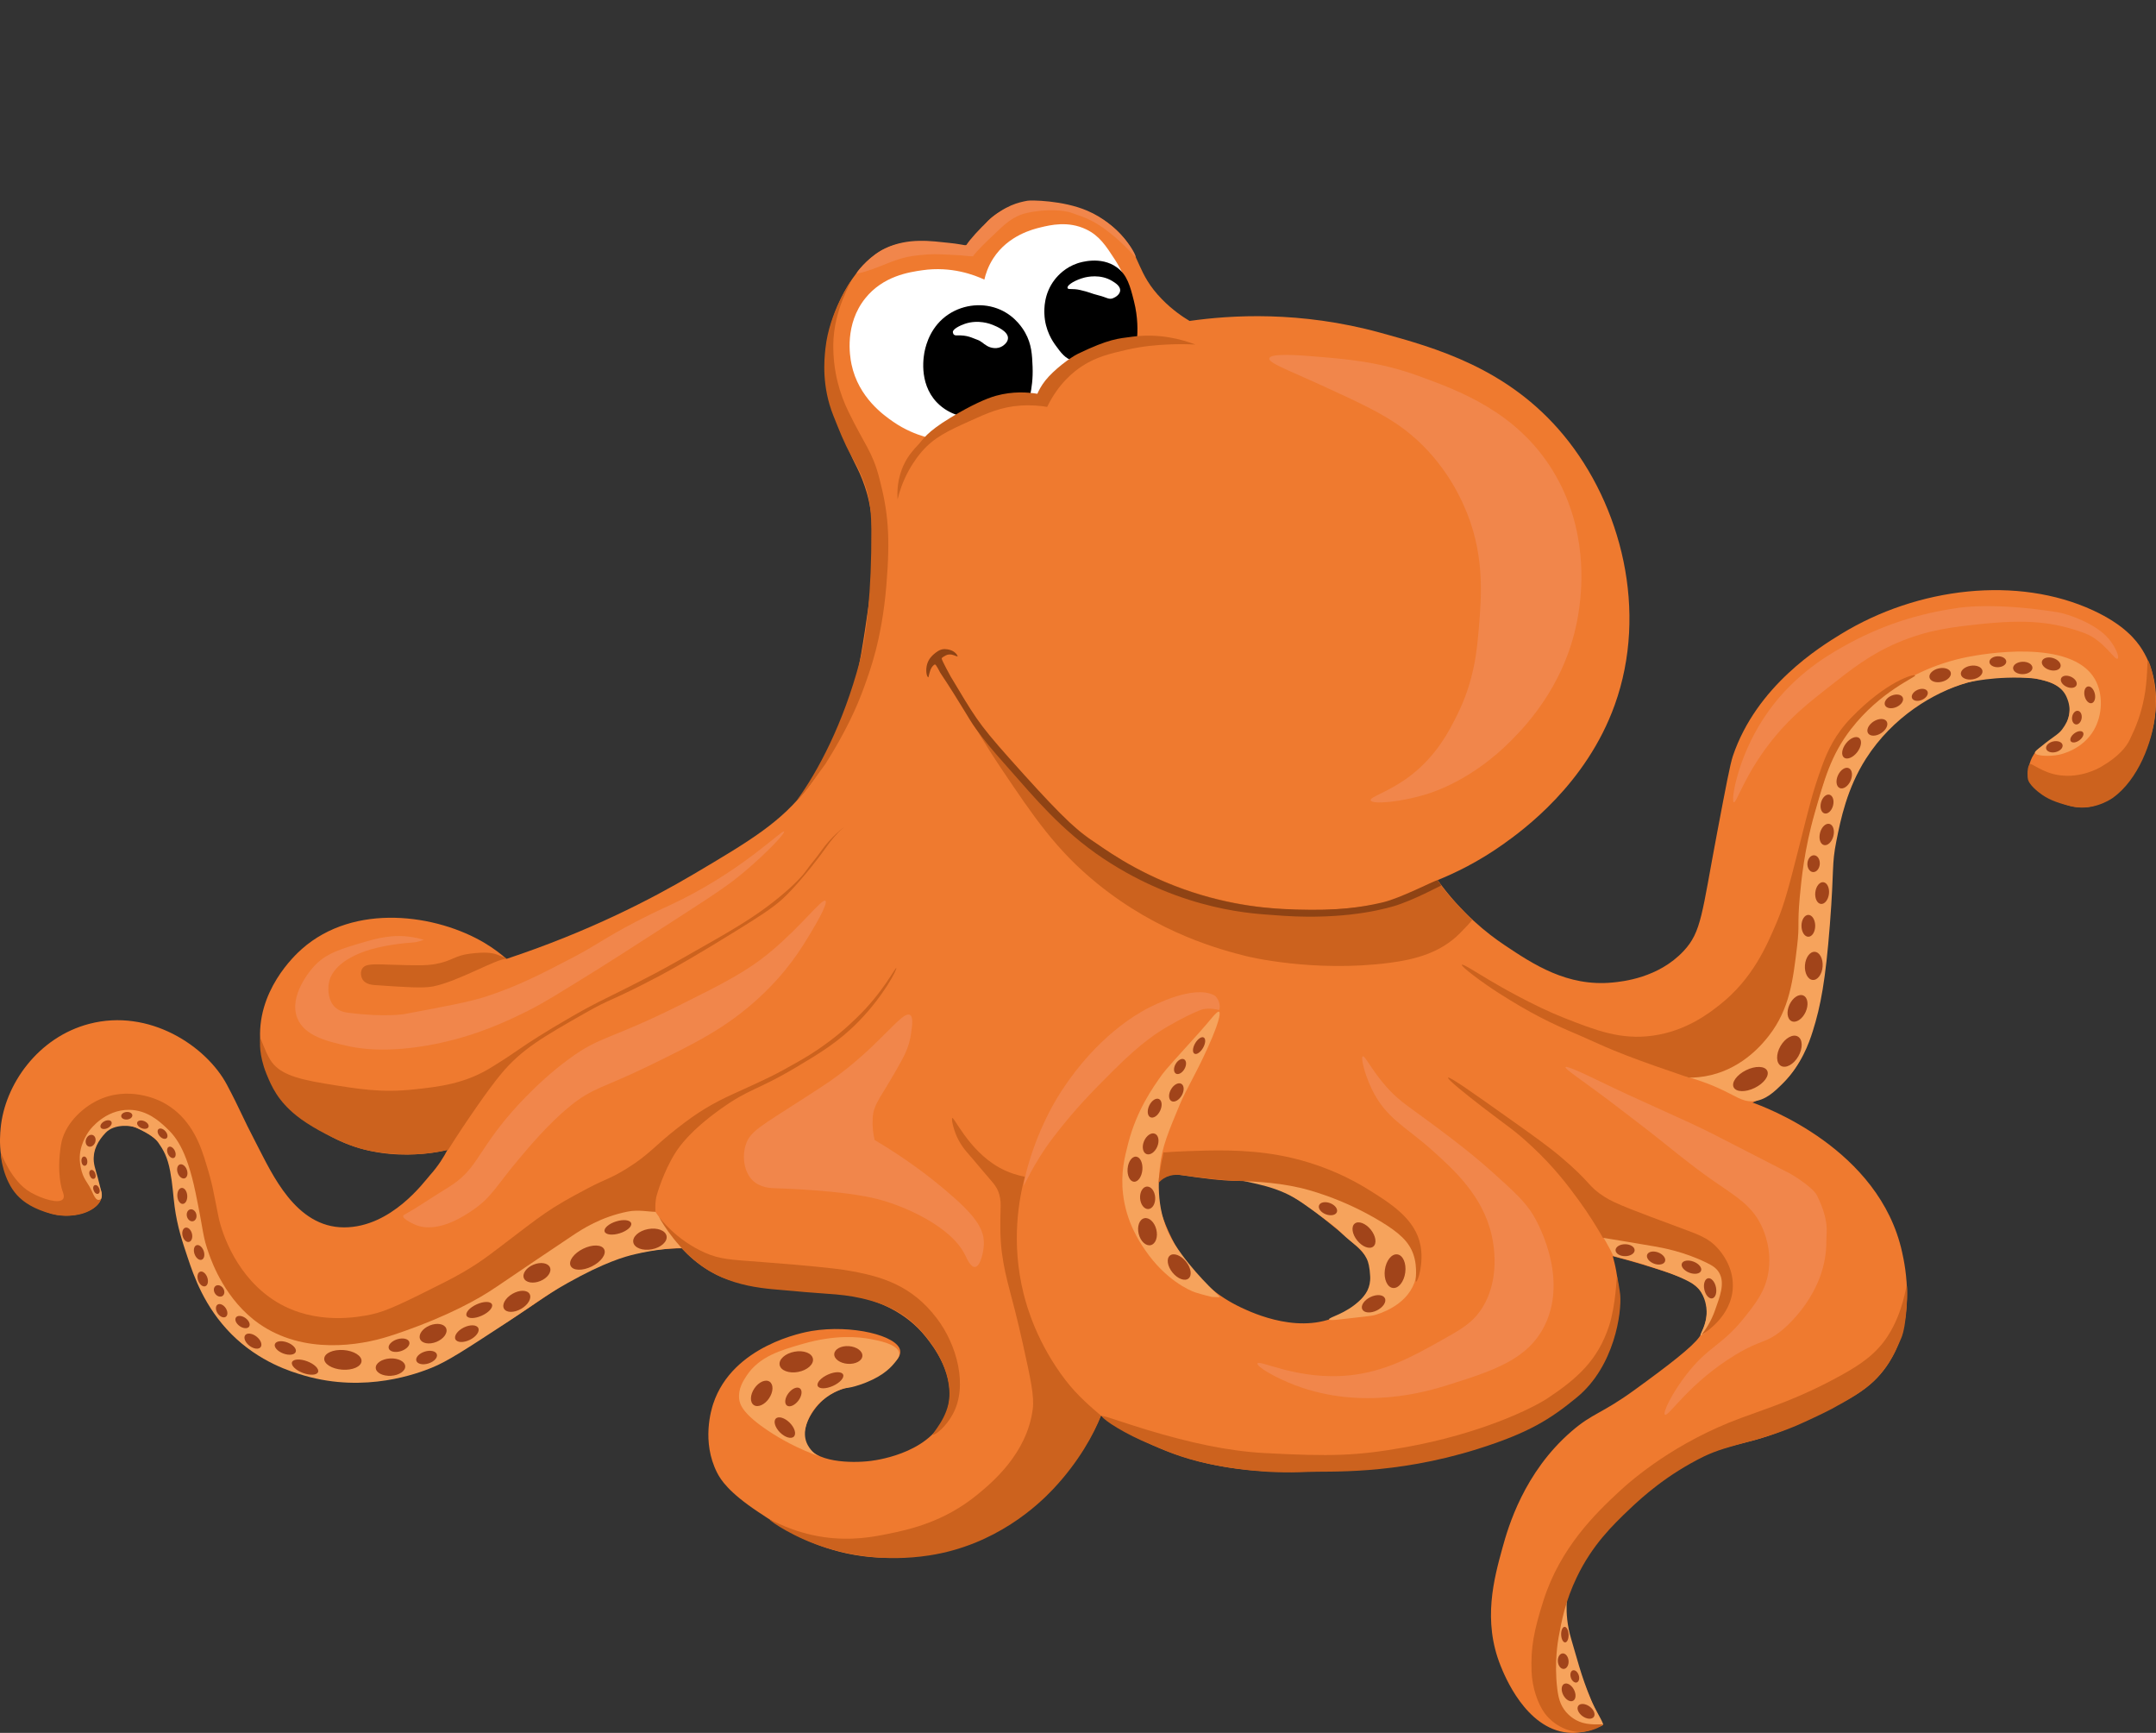 <?xml version="1.0" encoding="UTF-8"?><svg id="selber_nachgezeichnet" xmlns="http://www.w3.org/2000/svg" viewBox="0 0 413.627 332.373"><rect x="0" y="0" width="413.627" height="332.373" fill="#333333" stroke="none"/><defs><style>.cls-1{fill:#fff;}.cls-2{fill:#ef7a2f;}.cls-3{fill:#cc621e;}.cls-4{fill:#f6a35c;}.cls-5{fill:#a1441a;}.cls-6{fill:#f1864b;}.cls-7{fill:#8f4314;}</style></defs><path id="Hauptform" class="cls-2" d="M410.995,124.621c-1.123-1.808-3.461-4.788-9.441-7.552-14.426-6.669-33.611-4.481-48.338,4.531-4.029,2.466-16.212,9.922-20.77,23.414-.525,1.554-1.357,5.946-3.022,14.728-2.944,15.54-2.972,18.967-6.419,22.658-4.83,5.172-11.697,5.854-13.595,6.043-8.741,.867-15.332-3.539-20.77-7.175-3.296-2.204-8.239-6.088-12.84-12.462,3.222-1.303,7.679-3.414,12.462-6.797,3.937-2.785,16.062-11.593,21.526-26.813,6.441-17.939,1.302-38.304-9.819-51.736-10.692-12.916-24.724-16.777-35.12-19.637-15.454-4.252-28.756-3.382-36.631-2.265-1.302-.777-3.283-2.103-5.287-4.154-4.891-5.004-4.058-8.314-7.93-12.462-4.932-5.284-11.904-5.936-13.595-6.043-2.038-.128-7.054-.443-10.952,2.643-2.53,2.004-1.999,3.389-4.154,4.91-4.223,2.979-8.476-.781-13.972,.378-7.328,1.546-11.854,10.777-13.217,16.616-1.683,7.208,.452,13.528,2.643,20.015,1.758,5.203,2.777,5.761,4.154,9.819,.873,2.574,2.708,8.966,.755,22.658-1.877,13.16-3.491,24.48-11.707,35.12-5.117,6.628-10.782,10.048-21.903,16.616-8.105,4.787-20.112,11.017-35.876,16.238-.955-.834-2.345-1.939-4.154-3.021-9.248-5.531-25.026-7.805-35.121,1.133-1.314,1.163-8.877,8.135-7.93,18.126,.875,9.236,8.393,14.461,10.951,16.239,10.528,7.317,22.523,4.725,24.924,4.154-.68,1.31-1.754,3.087-3.398,4.91-1.033,1.145-7.351,9.954-16.434,9.958-9.314,.003-13.812-10.268-16.795-15.981-2.939-5.631-3.035-6.378-5.668-11.348-3.949-7.452-14.913-14.726-26.435-11.706C7.251,198.958,.897,208.065,.125,216.387c-.172,1.851-.736,7.931,3.399,12.462,2.546,2.79,6.812,4.923,10.951,4.154,.661-.123,4.121-.765,4.91-3.021,.656-1.876-1.206-2.953-1.51-6.043-.247-2.507,.551-6.142,3.021-7.552,2.773-1.584,6.799,.126,9.063,2.265,3.45,3.261,3.021,7.722,3.776,13.217,0,.001,1.434,10.436,7.552,20.015,8.657,13.552,27.865,14.575,39.652,10.951,3.587-1.103,7.93-3.882,16.616-9.441,9.564-6.121,13.906-10.157,22.281-12.462,4.468-1.23,8.343-1.489,10.951-1.51,1.17,1.274,3.029,3.036,5.664,4.532,3.129,1.776,6.154,2.497,14.728,3.398,11.136,1.171,11.01,.479,14.35,1.51,2.876,.889,8.137,2.59,12.085,7.553,1.383,1.739,6.042,7.596,4.154,13.973-2.382,8.043-13.018,9.604-14.728,9.818-3.654,.458-10.989,.339-12.462-3.399-1.07-2.715,1.233-6.63,3.776-8.685,3.404-2.751,6.396-1.488,10.951-4.91,1.707-1.282,3.614-2.714,3.399-4.154-.432-2.895-9.327-5.05-16.994-3.776-1.431,.237-15.167,2.736-18.882,13.973-.345,1.043-2.288,7.255,.755,13.217,.663,1.298,2.132,3.701,7.93,7.552,4.325,2.872,9.551,6.343,16.994,7.93,16.564,3.533,30.151-5.24,32.477-6.797,9.823-6.576,14.397-15.407,16.238-19.637,1.87,1.323,4.684,3.152,8.308,4.91,16.289,7.901,31.966,6.125,47.582,4.154,11.347-1.432,19.665-2.576,28.701-8.308,4.235-2.687,9.84-6.352,12.84-13.595,3.187-7.697,1.561-14.917,.755-17.749,4.224,1.099,7.685,2.183,10.196,3.022,4.383,1.463,4.841,1.94,6.043,3.021,3.18,2.863,1.424,7.945,.378,9.441-1.322,1.888-5.715,5.306-12.462,10.196-6.429,4.659-7.948,4.354-12.084,7.93-9.108,7.875-12.133,18.342-13.217,22.281-1.636,5.94-3.855,13.996-.378,22.658,.77,1.918,4.83,12.03,12.84,12.839,2.854,.289,5.282-.698,6.797-1.51-2.236-4.212-3.644-7.899-4.532-10.574-2.018-6.082-3.491-10.727-1.888-15.861,.561-1.796,1.338-3.139,2.266-4.531,8.449-12.691,20.769-19.259,20.77-19.26,9.224-4.918,10.05-2.306,22.659-8.308,7.996-3.806,12.056-5.799,15.105-10.196,5.946-8.576,3.588-19.32,3.021-21.903-4.359-19.862-26.54-27.949-28.7-28.701,1.12-.465,2.79-1.274,4.531-2.643,5.004-3.938,7.528-10.102,9.441-24.924,2.176-16.858,.15-18.47,3.021-27.568,1.544-4.891,3.456-10.722,8.686-16.238,.977-1.03,9.348-9.602,21.903-10.196,2.466-.117,10.859-.514,12.839,3.776,1.193,2.583-.429,5.806-.755,6.42-1.335,2.511-4.017,2.05-5.665,4.531-1.051,1.583-1.175,3.347-1.132,4.532,.799,1.063,2.364,2.849,4.909,4.154,1.003,.515,3.324,1.704,6.043,1.51,3.955-.282,6.579-3.337,7.93-4.91,5.256-6.118,8.029-17.239,3.021-25.302Zm-153.321,127.264c-7.759,4.473-17.367-.061-19.637-1.133-8.864-4.184-12.488-11.611-13.595-13.973-.586-1.25-4.029-8.592-1.51-10.951,1.056-.99,2.597-.573,6.797,0,9.123,1.244,8.337,.163,12.084,1.133,5.628,1.456,9.206,4.364,13.595,7.93,5.209,4.232,8.074,6.56,7.93,9.818-.177,4.012-4.794,6.673-5.664,7.175Z"/><g id="Tentakeln_innen"><path class="cls-4" d="M19.384,229.982c.373-.832-.017-1.603-.252-2.643-.447-1.978-1.023-3.369-1.133-4.532-.217-2.31,.914-4.113,2.266-5.539,1.719-1.814,5.034-1.363,5.791-1.007,2.8,1.316,3.771,2.093,4.258,2.803,1.071,1.563,1.812,2.808,2.334,5.583,.48,2.553,.558,4.564,.853,6.777,.519,3.889,1.508,6.79,2.5,9.761,1.149,3.44,3.162,9.471,8.434,14.728,5.379,5.363,11.409,7.188,13.973,7.93,11.774,3.411,21.835-.47,24.421-1.511,3.03-1.219,6.761-3.666,14.224-8.56,5.639-3.698,7.027-4.978,11.833-7.679,7.133-4.009,10.995-5.078,12.966-5.539,3.587-.839,6.89-1.174,9.032-1.172-1.72-2.601-3.762-4.79-5.507-7.514-.879-1.372-3.808-.578-6.672,.252-7.07,2.05-11.486,6.353-16.238,9.567-3.87,2.617-10.767,7.281-18.756,10.826-7.559,3.354-14.021,6.123-22.155,4.909-2.364-.353-8.214-1.302-13.217-5.79-5.226-4.689-6.861-10.844-8.56-17.245-2.566-9.667-.739-12.13-4.028-16.364-2.908-3.743-8.743-7.492-14.35-5.79-3.246,.985-6.132,3.711-7.175,7.175-.918,3.049-.505,6.992,1.762,9.189,.94,.911,3.084,2.086,3.399,1.385Z"/><path class="cls-4" d="M172.519,259.527c-.27-1.732-4.085-2.433-5.545-2.701-2.24-.412-6.627-.887-12.937,.924-4.271,1.226-8.35,2.397-10.805,6.113-.64,.969-1.653,2.549-1.422,4.478,.123,1.023,.678,2.833,5.616,6.113,2.263,1.503,5.594,3.414,10.023,4.976-.641-.199-1.733-.894-2.488-2.275-1.194-2.182-.105-4.624,.569-5.829,1.706-3.053,4.555-4.303,5.474-4.692,1.571-.663,1.388-.185,3.838-.995,3.984-1.317,5.769-3.011,6.682-4.123,.671-.818,1.095-1.35,.995-1.99Z"/><path class="cls-4" d="M233.993,248.725c-.729-.834-5.175-4.727-8.658-10.129-3.771-5.85-3.067-12.648-2.772-15.141,.412-3.493,1.536-6.239,3.767-11.587,1.339-3.211,3.576-6.589,6.256-12.937,.903-2.14,1.709-4.62,1.297-4.878-.402-.252-1.791,1.759-3.714,3.883-4.383,4.84-6.574,7.259-7.179,8.104-1.892,2.639-4.909,6.927-6.54,13.222-.673,2.596-1.468,5.667-.995,9.739,.626,5.386,3.068,9.052,4.265,10.805,3.824,5.597,8.448,7.724,9.668,8.104,1.35,.421,3.056,.839,3.057,.839,1.137,.049,1.655,.097,1.55-.022Z"/><path class="cls-4" d="M254.977,253.058c-.118-.411,3.229-1.012,6.042-3.767,.945-.926,1.954-2.301,1.848-4.487-.084-1.734-.376-2.817-.64-3.332-.774-1.511-1.362-2.003-2.062-2.559-3.924-3.119-2.12-2.194-5.971-5.047-3.67-2.72-5.505-4.079-7.677-5.047-2.479-1.105-4.589-1.573-7.109-2.132-4.101-.91-6.762-1.018-6.753-1.137,.013-.172,5.557-.299,12.155,.711,9.65,1.478,15.519,4.463,16.776,5.118,4.412,2.301,8.479,4.497,9.809,8.886,.21,.694,.924,3.169-.071,5.829-1.659,4.433-6.764,5.901-7.748,6.184-.314,.09-2.365,.321-6.469,.782-1.023,.115-2.067,.228-2.133,0Z"/><path class="cls-4" d="M309.57,240.903c1.305,.42,3.718,.917,6.682,1.919,1.849,.626,3.174,.951,5.474,1.919,3.08,1.297,3.755,1.978,4.123,2.417,1.389,1.657,1.545,3.634,1.564,4.336,.071,2.687-1.405,4.453-1.137,4.62,.303,.19,2.493-1.872,3.767-4.905,.552-1.312,2.178-5.181,.64-8.53-.942-2.052-4.23-3.311-10.805-5.829-5.573-2.134-8.577-2.703-11.587-1.635-.671,.238-1.203,.508-1.564,.711,.619,.962,1.09,1.761,1.422,2.346,.323,.57,.641,1.161,.782,1.422,.398,.74,.527,1.172,.64,1.208Z"/><path class="cls-4" d="M307.509,330.541c-.498-1.208-1.467-2.615-2.275-4.55-1.924-4.608-2.743-8.133-3.767-11.516-1.715-5.66-.357-9.059-1.066-9.17-.616-.097-1.538,2.781-1.99,4.194-.891,2.78-2.003,6.255-1.635,10.947,.265,3.373,.481,6.119,2.63,8.317,1.637,1.674,4.008,2.633,6.184,2.488,.631-.042,2.185-.066,1.919-.711Z"/><path class="cls-4" d="M336.206,211.226c2.456-.107,4.221-1.827,5.79-3.399,3.62-3.625,5.068-7.774,5.791-10.07,1.525-4.843,2.444-9.774,3.273-20.392,.861-11.035,.308-11.355,1.259-16.113,.809-4.048,2-10.001,5.664-15.735,5.106-7.988,12.982-12.74,19.511-14.602,.001-0,5.226-1.379,12.662-.809,.381,.029,1.643,.294,2.542,.572,.881,.272,2.86,.943,3.761,2.981,1.102,2.493,.569,4.36-.853,6.255-.756,1.008-1.739,1.371-4.075,3.317-.474,.394-1.215,.887-1.134,1.164,.185,.636,2.916,.723,4.595,.366,.597-.127,4.531-1.029,6.672-4.657,1.763-2.988,1.839-7.026,.252-9.819-4.511-7.936-21.866-4.783-24.421-4.28-6.725,1.324-11.355,4.061-13.595,5.413-3.326,2.006-7.211,4.408-10.196,9.063-1.319,2.057-2,3.833-3.021,6.923-3.553,10.756-4.909,17.748-4.909,17.749-4.149,21.403-1.516,21.929-4.909,26.309-2.935,3.788-8.564,8.118-13.721,12.085-1.616,1.243-2.978,2.235-3.902,2.895,1.475,.379,3.651,1.028,6.168,2.14,3.634,1.605,4.719,2.734,6.797,2.643Z"/></g><g id="Saugnäpfe"><ellipse class="cls-5" cx="118.544" cy="235.409" rx="2.671" ry="1.189" transform="translate(-65.124 46.369) rotate(-17.446)"/><ellipse class="cls-5" cx="112.695" cy="241.211" rx="3.588" ry="1.888" transform="translate(-95.01 74.654) rotate(-26.232)"/><ellipse class="cls-5" cx="103.012" cy="244.126" rx="2.706" ry="1.699" transform="translate(-84.361 56.775) rotate(-22.125)"/><ellipse class="cls-5" cx="99.148" cy="249.596" rx="2.832" ry="1.666" transform="translate(-111.515 83.014) rotate(-30)"/><ellipse class="cls-5" cx="124.688" cy="237.678" rx="3.249" ry="1.973" transform="translate(-42.15 27.433) rotate(-10.752)"/><ellipse class="cls-5" cx="91.945" cy="251.259" rx="2.671" ry="1.189" transform="translate(-95.205 60.052) rotate(-24.286)"/><ellipse class="cls-5" cx="89.565" cy="255.798" rx="2.444" ry="1.317" transform="translate(-103.84 65.932) rotate(-26.232)"/><ellipse class="cls-5" cx="81.842" cy="260.376" rx="2.063" ry="1.189" transform="translate(-74.298 36.514) rotate(-17.446)"/><ellipse class="cls-5" cx="65.781" cy="260.823" rx="1.888" ry="3.588" transform="translate(-199.195 307.121) rotate(-85.756)"/><ellipse class="cls-5" cx="83.092" cy="255.798" rx="2.706" ry="1.699" transform="translate(-90.223 50.132) rotate(-22.125)"/><ellipse class="cls-5" cx="74.916" cy="262.215" rx="2.832" ry="1.666" transform="translate(-15.78 5.031) rotate(-3.48)"/><ellipse class="cls-5" cx="267.642" cy="243.811" rx="3.249" ry="1.973" transform="translate(-9.576 476.678) rotate(-82.363)"/><ellipse class="cls-5" cx="58.521" cy="262.215" rx="1.189" ry="2.671" transform="translate(-207.453 224.28) rotate(-69.302)"/><ellipse class="cls-5" cx="54.737" cy="258.543" rx="1.128" ry="2.134" transform="translate(-206.465 218.366) rotate(-69.302)"/><ellipse class="cls-5" cx="76.554" cy="258.012" rx="2.063" ry="1.189" transform="translate(-73.833 34.82) rotate(-17.446)"/><ellipse class="cls-5" cx="254.769" cy="231.834" rx="1.146" ry="1.83" transform="translate(-52.072 388.368) rotate(-69.33)"/><ellipse class="cls-5" cx="335.82" cy="206.959" rx="3.588" ry="1.888" transform="translate(-56.892 169.749) rotate(-26.232)"/><ellipse class="cls-5" cx="162.749" cy="259.888" rx="1.699" ry="2.706" transform="translate(-108.471 402.957) rotate(-85.756)"/><ellipse class="cls-5" cx="261.682" cy="236.884" rx="1.666" ry="2.832" transform="translate(-90.765 217.58) rotate(-39.017)"/><ellipse class="cls-5" cx="152.764" cy="261.2" rx="3.249" ry="1.973" transform="translate(-46.045 33.084) rotate(-10.752)"/><ellipse class="cls-5" cx="159.316" cy="264.733" rx="2.671" ry="1.189" transform="translate(-94.784 88.954) rotate(-24.286)"/><ellipse class="cls-5" cx="150.573" cy="273.813" rx="1.317" ry="2.444" transform="translate(-149.513 186.669) rotate(-45)"/><ellipse class="cls-5" cx="152.212" cy="267.938" rx="2.063" ry="1.189" transform="translate(-153.247 227.267) rotate(-52.816)"/><ellipse class="cls-5" cx="355.227" cy="143.429" rx="2.374" ry="1.367" transform="translate(24.798 337.271) rotate(-52.385)"/><ellipse class="cls-5" cx="146.133" cy="267.251" rx="2.706" ry="1.699" transform="translate(-157.108 238.569) rotate(-55.927)"/><ellipse class="cls-5" cx="263.522" cy="250.066" rx="2.416" ry="1.421" transform="translate(-83.391 142.232) rotate(-26.232)"/><ellipse class="cls-5" cx="343.297" cy="201.623" rx="3.249" ry="1.973" transform="translate(-2.962 398.115) rotate(-60)"/><ellipse class="cls-5" cx="324.504" cy="243.046" rx="1.136" ry="1.968" transform="translate(-17.549 460.701) rotate(-69.302)"/><ellipse class="cls-5" cx="48.524" cy="257.23" rx="1.111" ry="1.873" transform="translate(-184.094 137.186) rotate(-52.021)"/><ellipse class="cls-5" cx="46.529" cy="253.572" rx=".95" ry="1.538" transform="translate(-187.711 145.89) rotate(-54.914)"/><ellipse class="cls-5" cx="42.526" cy="251.394" rx=".924" ry="1.409" transform="translate(-134.013 67.434) rotate(-34.219)"/><ellipse class="cls-5" cx="42.037" cy="247.598" rx=".924" ry="1.166" transform="translate(-131.963 66.501) rotate(-34.219)"/><ellipse class="cls-5" cx="38.889" cy="245.305" rx=".924" ry="1.479" transform="translate(-80.912 27.74) rotate(-19.831)"/><ellipse class="cls-5" cx="38.198" cy="240.227" rx=".924" ry="1.479" transform="translate(-79.23 27.204) rotate(-19.831)"/><ellipse class="cls-5" cx="35.925" cy="236.833" rx=".924" ry="1.409" transform="translate(-57.198 16.133) rotate(-14.252)"/><ellipse class="cls-5" cx="36.761" cy="233.097" rx=".924" ry="1.166" transform="translate(-56.253 16.224) rotate(-14.252)"/><ellipse class="cls-5" cx="34.971" cy="229.376" rx=".95" ry="1.538" transform="translate(-16.104 3.041) rotate(-4.048)"/><ellipse class="cls-5" cx="34.971" cy="224.671" rx=".924" ry="1.409" transform="translate(-74.144 25.187) rotate(-19.831)"/><ellipse class="cls-5" cx="32.88" cy="221.025" rx=".724" ry="1.166" transform="translate(-91.299 35.249) rotate(-25.299)"/><ellipse class="cls-5" cx="31.185" cy="217.44" rx=".724" ry="1.166" transform="translate(-137.071 76.222) rotate(-41.831)"/><ellipse class="cls-5" cx="27.41" cy="215.708" rx=".724" ry="1.166" transform="translate(-181.93 156.904) rotate(-67.068)"/><ellipse class="cls-5" cx="24.324" cy="213.999" rx="1.072" ry=".724" transform="translate(-20.941 3.432) rotate(-5.647)"/><ellipse class="cls-5" cx="20.349" cy="215.708" rx="1.166" ry=".724" transform="translate(-98.087 34.277) rotate(-27.747)"/><ellipse class="cls-5" cx="17.388" cy="218.795" rx="1.166" ry=".924" transform="translate(-194.301 160.818) rotate(-70.139)"/><ellipse class="cls-5" cx="16.191" cy="222.712" rx=".561" ry=".887" transform="translate(-21.838 2.674) rotate(-5.647)"/><ellipse class="cls-5" cx="17.743" cy="225.252" rx=".561" ry=".887" transform="translate(-75.363 19.377) rotate(-19.831)"/><ellipse class="cls-5" cx="18.502" cy="228.143" rx=".561" ry=".887" transform="translate(-85.171 24.076) rotate(-22.296)"/><ellipse class="cls-5" cx="317.719" cy="241.295" rx="1.146" ry="1.83" transform="translate(-20.195 453.387) rotate(-69.33)"/><ellipse class="cls-5" cx="328.087" cy="247.103" rx="1.136" ry="1.968" transform="translate(-44.258 73.723) rotate(-12.017)"/><ellipse class="cls-5" cx="311.774" cy="239.789" rx="1.83" ry="1.146"/><ellipse class="cls-5" cx="347.973" cy="185.26" rx="2.706" ry="1.699" transform="translate(137.469 518.568) rotate(-85.756)"/><ellipse class="cls-5" cx="360.17" cy="139.499" rx="2.112" ry="1.333" transform="translate(-18.29 216.637) rotate(-32.692)"/><ellipse class="cls-5" cx="347.939" cy="165.655" rx="1.615" ry="1.189" transform="translate(156.989 500.38) rotate(-85.756)"/><ellipse class="cls-5" cx="346.929" cy="177.573" rx="1.317" ry="2.096"/><ellipse class="cls-5" cx="344.855" cy="193.409" rx="2.706" ry="1.699" transform="translate(24.579 425.26) rotate(-65.187)"/><ellipse class="cls-5" cx="349.577" cy="171.293" rx="2.096" ry="1.317" transform="translate(139.506 499.036) rotate(-83.447)"/><ellipse class="cls-5" cx="350.515" cy="154.22" rx="1.857" ry="1.189" transform="translate(111.68 453.557) rotate(-75.163)"/><ellipse class="cls-5" cx="350.453" cy="160.054" rx="2.096" ry="1.317" transform="translate(105.994 457.837) rotate(-75.163)"/><ellipse class="cls-5" cx="353.818" cy="149.242" rx="2.096" ry="1.317" transform="translate(69.869 407.764) rotate(-65.187)"/><ellipse class="cls-5" cx="368.31" cy="133.269" rx="1.615" ry="1.048" transform="translate(-22.7 156.165) rotate(-23.243)"/><ellipse class="cls-5" cx="363.339" cy="134.522" rx="1.857" ry="1.189" transform="translate(-23.598 154.305) rotate(-23.243)"/><ellipse class="cls-5" cx="372.216" cy="129.487" rx="2.096" ry="1.317" transform="translate(-19.658 87.693) rotate(-13.094)"/><ellipse class="cls-5" cx="383.286" cy="126.924" rx="1.615" ry="1.048" transform="translate(-3.415 10.819) rotate(-1.61)"/><ellipse class="cls-5" cx="388.067" cy="128.114" rx="1.857" ry="1.189" transform="translate(-3.446 10.954) rotate(-1.61)"/><ellipse class="cls-5" cx="378.262" cy="129" rx="2.096" ry="1.317" transform="translate(-16.061 63.943) rotate(-9.463)"/><ellipse class="cls-5" cx="400.909" cy="133.269" rx="1.004" ry="1.64" transform="translate(-19.768 94.291) rotate(-13.094)"/><ellipse class="cls-5" cx="396.898" cy="130.767" rx="1.048" ry="1.615" transform="translate(111.64 436.146) rotate(-65.187)"/><ellipse class="cls-5" cx="393.529" cy="127.352" rx="1.189" ry="1.857" transform="translate(157.724 467.175) rotate(-73.175)"/><ellipse class="cls-5" cx="398.451" cy="137.641" rx="1.319" ry=".922" transform="translate(199.457 509.273) rotate(-80.89)"/><ellipse class="cls-5" cx="398.451" cy="141.319" rx="1.45" ry=".819" transform="translate(-5.408 266.349) rotate(-36.73)"/><ellipse class="cls-5" cx="394.125" cy="143.233" rx="1.615" ry="1.048" transform="translate(-22.202 93.013) rotate(-13.094)"/><ellipse class="cls-5" cx="299.901" cy="318.613" rx="1.031" ry="1.492" transform="translate(-26.047 26.701) rotate(-4.886)"/><ellipse class="cls-5" cx="300.937" cy="324.59" rx="1.146" ry="1.83" transform="translate(-117.103 179.112) rotate(-27.977)"/><ellipse class="cls-5" cx="304.283" cy="328.233" rx="1.146" ry="1.83" transform="translate(-139.784 384.182) rotate(-54.349)"/><ellipse class="cls-5" cx="300.221" cy="313.521" rx=".714" ry="1.492" transform="translate(-11.726 11.665) rotate(-2.183)"/><ellipse class="cls-5" cx="302.121" cy="321.537" rx=".791" ry="1.218" transform="translate(-86.108 111.916) rotate(-18.417)"/><ellipse class="cls-5" cx="220.174" cy="229.739" rx="1.45" ry="2.161" transform="translate(-14.99 15.369) rotate(-3.866)"/><ellipse class="cls-5" cx="226.232" cy="243.013" rx="1.666" ry="2.832" transform="translate(-102.531 196.63) rotate(-39.017)"/><ellipse class="cls-5" cx="220.148" cy="236.24" rx="1.743" ry="2.654" transform="translate(-49.749 58.955) rotate(-13.72)"/><ellipse class="cls-5" cx="217.746" cy="224.251" rx="2.416" ry="1.421" transform="translate(-24.501 421.781) rotate(-85.037)"/><ellipse class="cls-5" cx="220.752" cy="219.4" rx="2.11" ry="1.373" transform="translate(-67.312 337.242) rotate(-67.073)"/><ellipse class="cls-5" cx="221.526" cy="212.542" rx="1.93" ry="1.157" transform="translate(-65.22 322.2) rotate(-64.742)"/><ellipse class="cls-5" cx="225.685" cy="209.53" rx="1.907" ry="1.182" transform="translate(-68.616 300.214) rotate(-60)"/><ellipse class="cls-5" cx="226.39" cy="204.555" rx="1.58" ry=".973" transform="translate(-63.955 298.337) rotate(-60)"/><ellipse class="cls-5" cx="230.045" cy="200.546" rx="1.789" ry=".874" transform="translate(-58.655 299.497) rotate(-60)"/></g><g id="Augäpfel"><path class="cls-1" d="M177.331,83.742c-1.526-.452-3.69-1.273-5.948-2.832-1.74-1.201-6.682-4.614-8.025-11.046-.339-1.622-1.336-7.691,2.643-12.651,3.447-4.296,8.427-5.016,10.952-5.381,5.595-.809,10.021,.926,11.896,1.794,.23-1.004,.693-2.498,1.699-4.06,2.867-4.449,7.681-5.613,9.063-5.948,1.9-.46,5.319-1.286,8.78,.378,2.521,1.212,3.76,3.119,5.476,5.759,.832,1.281,3.054,4.964,3.776,10.291,.274,2.022,.257,3.727,.189,4.909-2.947,.932-5.337,1.933-7.08,2.738-6,2.77-7.862,4.844-8.402,5.476-1.077,1.259-1.759,2.466-2.171,3.304-.889,.005-2.086,.044-3.493,.189-4.001,.411-6.949,1.392-7.836,1.699-3.717,1.29-6.747,2.352-8.119,4.154-.211,.278-.887,1.234-1.983,1.416-.586,.097-1.099-.059-1.416-.189Z"/></g><g id="Pupillen"><path d="M183.562,79.588c-.961-.331-2.511-1.015-3.871-2.455-3.564-3.773-2.438-9.154-2.266-9.913,.248-1.098,1.127-4.718,4.626-6.986,2.871-1.862,6.633-2.248,9.819-.85,3.012,1.322,4.437,3.767,4.815,4.437,1.242,2.204,1.326,4.278,1.416,6.514,.093,2.296-.196,4.192-.472,5.476-3.07,.061-5.2,.807-6.609,1.511-1.238,.619-2.532,1.512-4.72,1.983-1.126,.242-2.088,.286-2.738,.283Z"/><path d="M205.937,69.203c-1.514-.331-2.424-1.584-3.399-2.927-.546-.752-2.048-2.882-2.171-6.042-.038-.968-.108-3.92,1.983-6.609,.636-.818,2.035-2.336,4.343-3.116,.56-.189,4.485-1.449,7.553,.755,2.023,1.454,2.573,3.624,3.304,6.514,.784,3.097,.727,5.755,.567,7.458-2.876,.461-5.016,1.259-6.42,1.888-2.861,1.282-3.997,2.462-5.759,2.077Z"/><path class="cls-1" d="M182.807,63.727c-.083-.595,1.381-1.299,2.266-1.605,2.612-.902,4.958,.015,5.381,.189,.737,.302,2.95,1.208,2.927,2.549-.015,.84-.9,1.42-1.038,1.51-.964,.632-2.174,.427-2.927,0-.903-.512-1.103-.925-1.983-1.227-.94-.323-1.794-.892-3.837-.81-.552,.022-.734-.206-.789-.606Z"/><path class="cls-1" d="M204.805,55.23c-.112-.644,1.692-1.592,3.21-1.983,.513-.132,3.105-.744,5.381,.661,.562,.347,1.543,.953,1.51,1.794-.029,.755-.86,1.305-1.416,1.511-.785,.29-1.16-.179-2.738-.567-1.537-.378-1.618-.594-3.588-1.038-1.404-.317-2.295-.003-2.36-.378Z"/></g><g id="Schatten"><path class="cls-3" d="M163.199,53.96s-4.08,5.837-4.844,12.882c-.236,2.177-.727,7.236,1.511,12.84,1.07,2.679,2.098,5.344,3.391,7.613,3.036,5.327,3.88,8.441,3.91,14.29,.06,11.798-.94,20.431-2.266,25.428-3.098,11.673-7.934,20.925-12.137,26.649,1.639-1.496,3.381-4.17,5.591-7.137,3.651-5.768,5.991-10.657,7.553-15.106,.883-2.516,3.26-8.568,4.137-19.11,.788-9.475,.351-14.117-1.368-20.668-1.334-5.086-2.736-6.168-5.917-12.714-1.648-3.391-2.941-7.618-2.895-12.84,.059-6.681,3.539-12.053,3.333-12.127Z"/><path class="cls-3" d="M172.202,95.795c-.102-1.45-.076-4.054,1.259-6.797,.818-1.683,1.803-2.747,2.769-3.776,.96-1.022,1.457-2.284,6.168-5.135,3.867-2.34,6.808-3.662,8.686-4.181,3.256-.899,6.124-.674,7.93-.378,.287-.648,.757-1.559,1.511-2.518,1.65-2.098,4.869-4.476,6.294-5.161,5.951-2.862,7.668-2.909,10.448-3.273,5.153-.675,9.459,.505,12.084,1.511-1.417-.077-3.31-.12-5.539,0-1.628,.088-4.392,.248-7.679,1.007-3.114,.719-5.792,1.336-8.56,3.147-1.533,1.003-4.493,3.287-6.672,7.804-1.23-.207-3.02-.403-5.161-.252-3.67,.259-6.218,1.387-9.819,3.021-4.128,1.873-6.702,3.075-9.063,5.79-.307,.353-1.429,1.673-2.518,3.651-1.179,2.142-1.798,4.109-2.14,5.539Z"/><path class="cls-3" d="M182.272,129.908c-.358,.219,3.711,8.419,9.819,17.497,6.184,9.192,10.52,15.637,18.378,22.029,11.841,9.632,23.827,12.757,28.701,13.973,.001,0,12.739,3.177,27.442,1.259,5-.652,9.775-1.948,13.469-5.665,.871-.877,2-2.052,2.396-2.621-.688-.413-1.243-1.217-2.027-1.998-1.825-1.816-3.606-3.902-4.648-5.577-2.886,1.093-6.129,3.575-11.204,4.532-17.672,3.331-31.859-.942-35.876-2.266-16.192-5.337-25.933-15.107-30.715-20.015-10.313-10.586-15.326-21.397-15.735-21.148Z"/><path class="cls-3" d="M95.427,183.111c-1.109-.402-2.358-.539-5.173-.207-3.167,.374-3.393,1.416-6.798,2.014-1.755,.308-3.856,.247-8.056,.126-3.466-.1-5.275-.306-5.917,.755-.375,.62-.278,1.549,.126,2.14,.593,.868,1.82,.968,2.392,1.007,6.103,.416,9.154,.624,11.078,.252,4.798-.928,12.419-5.447,14.099-5.287,.366,.035-1.074-.554-1.751-.799Z"/><path class="cls-3" d="M49.956,199.23c-.11,.474-.296,3.145,1.149,6.71,1.019,2.512,2.211,5.16,5.71,7.998,2.388,1.937,6.121,3.935,9.374,5.309,2.805,1.184,4.822,1.519,6.37,1.746,2.939,.43,7.951,.849,13.414-.451,.886-1.413,1.809-2.841,2.769-4.28,.689-1.032,4.729-7.088,7.427-10.322,3.935-4.717,8.037-7.053,15.987-11.581,5.467-3.114,4.67-2.084,14.35-7.175,2.743-1.443,7.905-4.419,14.627-8.586,4.487-2.782,6.918-4.317,8.957-6.149,2.534-2.276,6.375-7.063,8.352-9.845,.22-.309,1.15-1.661,2.429-2.987,.627-.65,1.145-.991,1.133-1.007-.027-.035-2.549,1.849-4.486,4.634-1.137,1.635-1.689,2.09-2.772,3.625-.454,.643-1.718,2.332-5.438,5.367-3.095,2.525-6.247,4.639-12.049,7.962-5.189,2.971-9.592,5.463-11.587,6.504-9.385,4.896-10.401,5.066-15.923,8.246-5.536,3.188-8.238,4.987-9.987,6.184-3.579,2.45-3.46,2.296-5.229,3.424-5.257,3.353-10.468,3.903-15.232,4.406-6.14,.648-10.353-.043-16.994-1.133-6.042-.991-8.909-2.096-10.448-4.532-1.006-1.592-1.846-4.321-1.905-4.066Z"/><path class="cls-3" d="M.152,221.199c-.026,.642,.468,5.121,3.12,8.028,1.226,1.345,3.223,2.698,6.676,3.619,2.303,.615,4.931,.339,6.492-.284,2.593-1.035,2.944-2.58,2.944-2.58-1.096,.684-1.376-.932-2.217-2.402-.72-1.257-1.47-1.883-1.811-4.521-.407-3.146,1.423-5.695,1.762-6.168,.183-.255,3.031-4.09,7.679-4.028,3.429,.046,5.746,2.186,6.923,3.273,1.826,1.687,4.004,4.01,5.791,12.588,1.678,8.056,1.283,8.189,2.643,11.959,.54,1.497,3.159,8.752,9.567,13.217,8.552,5.96,19.271,4.197,24.924,2.392,8.445-2.698,15.117-5.968,19.008-8.434,2.302-1.459,3.971-2.706,16.113-10.826,1.911-1.278,5.499-3.628,10.7-4.658,2.008-.398,4.095,.063,5.285,.051-.056-1.014-.048-2.134,.254-3.199,.121-.429,1.305-4.517,3.525-8.056,.747-1.191,2.808-4.227,8.686-8.434,5.625-4.026,6.913-3.518,14.35-7.93,4.694-2.785,8.383-5.007,12.21-8.938,4.779-4.908,7.395-10.037,7.175-10.196-.199-.145-2.568,4.722-7.606,9.546-1.116,1.068-4.755,4.747-11.089,8.341-4.928,2.796-5.592,3.08-12.369,6.161-4.232,1.924-6.931,3.517-11.105,6.793-4.324,3.393-5.218,4.906-9.441,7.553-3.172,1.988-4.078,2.017-7.427,3.776-7.817,4.106-8.688,5.014-16.994,11.329-2.802,2.131-5.376,4.118-10.7,6.797-7.362,3.705-11.043,5.557-14.098,6.168-2.297,.459-10.556,2.11-18.001-2.392-7.6-4.595-10.513-13.013-11.203-16.364-1.107-5.37-1.008-5.913-2.769-11.455-1.29-4.057-3.478-8.22-8.056-10.574-.707-.363-6.499-3.219-12.462-.252-3.102,1.544-6.309,4.692-6.923,8.434-.923,5.623,.252,8.811,.252,8.812,.162,.439,.468,1.182,.126,1.637-.727,.966-3.91,.012-6.168-1.259-3.924-2.208-5.748-7.895-5.763-7.525Z"/><path class="cls-3" d="M126.456,233.419c-.203-.279,2.451,4.822,7.21,8.668,6.272,5.071,13.795,5.065,18.395,5.518,7.037,.693,10.055,.453,15.031,1.875,3.254,.93,6.031,2.343,8.274,4.427,2.579,2.397,6.986,7.847,6.78,13.839-.145,4.217-3.605,7.412-3.147,7.427,.557,.018,2.491-1.559,3.776-3.902,2.973-5.42,.81-13.337-3.021-18.378-4.812-6.332-10.482-8.151-17.749-9.315-1.966-.315-7.561-.895-15.735-1.511-6.033-.454-8.098-.511-10.951-1.762-5.68-2.491-8.735-6.708-8.863-6.885Z"/><path class="cls-3" d="M147.722,291.508c-.071,.166,4.732,3.571,11.079,5.456,3.717,1.105,10.65,2.712,19.443,1.371,12.788-1.951,20.933-9.683,23.791-12.714,4.935-5.233,7.873-10.648,9.189-14.099-1.782-1.536-4.48-3.775-6.798-6.797-5.435-7.089-7.406-13.995-8.056-16.616-2.464-9.928-.853-18.269,.252-22.407-1.262-.241-3.031-.719-4.909-1.762-6.034-3.351-8.884-10.289-9.063-9.441-.111,.523,.453,2.678,1.195,4.068,1.114,2.086,1.73,2.385,4.595,5.877,1.714,2.089,2.801,2.934,3.273,4.658,.297,1.083,.267,1.946,.252,2.518-.075,2.895-.135,5.815,.252,8.686,.738,5.48,1.806,7.456,4.028,17.497,1.473,6.655,2.209,9.983,1.888,12.462-1.109,8.566-7.874,14.14-10.574,16.364-6.521,5.372-13.287,6.764-17.119,7.553-2.753,.566-7.048,1.411-12.462,.629-6.034-.872-10.189-3.458-10.255-3.302Z"/><path class="cls-3" d="M211.403,271.649c.305,.721,4.459,3.421,9.442,5.433,2.076,.838,5.408,2.544,11.412,3.762,3.482,.707,10.302,1.907,18.595,1.476,3.873-.201,16.463,.668,32.554-4.377,9.993-3.134,14.094-5.797,19.134-9.944,7.218-5.94,8.607-16.29,8.296-19.654-.058-.633-.476-3.25-.614-3.536-.083-.173-.187,5.39-1.514,9.469-2.176,6.688-6.218,10.174-11.707,13.847-2.964,1.983-12.881,6.852-27.316,9.441-9.363,1.679-14.35,1.81-27.064,1.133-7.199-.383-14.559-2.054-22.407-4.406-4.734-1.419-8.976-3.031-8.812-2.643Z"/><path class="cls-3" d="M222.728,223.511c.257-1.675,.315-1.118,.455-2.466,1.096-.083,2.657-.185,4.532-.252,4.87-.173,11.067-.394,17.497,.755,8.616,1.54,14.71,5.016,16.994,6.42,4.654,2.861,9.369,5.852,10.322,10.951,.625,3.343-.487,6.947-.881,6.923-.206-.012,.437-2.606-.504-5.287-.854-2.435-2.729-4.136-6.294-6.294-7.521-4.553-14.395-6.198-15.357-6.42-5.368-1.239-10.031-1.225-12.878-1.393-3.328-.197-6.885-.621-9.715-1.043-1.583-.236-3.365,0-4.639,1.505,.03-1.031,.316-2.407,.468-3.401Z"/><path class="cls-3" d="M277.815,206.695c.234-.298,4.94,3.039,10.951,7.301,5.444,3.86,8.216,5.832,10.7,7.93,5.999,5.069,5.022,5.508,8.434,7.679,1.998,1.272,5.948,2.736,13.847,5.665,4.22,1.565,6.031,2.167,7.804,4.154,.628,.704,2.974,3.415,2.895,7.301-.12,5.902-5.726,9.139-6.042,9.315,.818-1.02,1.895-2.615,2.643-4.783,.818-2.368,1.986-5.104,.755-7.175-.539-.907-1.336-1.371-2.392-1.888-4.353-2.132-8.402-2.859-10.07-3.147-4.429-.764-7.843-1.319-9.819-1.636-1.27-2.232-2.767-4.605-4.532-7.049-2.207-3.056-4.98-6.655-9.063-10.448-3.574-3.32-4.16-3.458-9.64-7.68-2.941-2.267-6.688-5.263-6.473-5.537Z"/><path class="cls-3" d="M307.522,330.812c-.126,.193-1.656,1.064-3.399,1.322-2.843,.422-5.981-1.146-7.742-3.493-1.338-1.782-2.437-4.975-2.549-8.025-.171-4.641,.424-7.783,2.266-13.595,3.243-10.235,10.118-16.812,14.35-20.77,2.873-2.687,11.012-9.625,23.468-14.248,5.685-2.11,11.121-3.708,19.299-8.221,3.903-2.154,6.795-4.186,8.969-7.553,3.049-4.722,3.516-9.975,3.634-9.645,.2,.56,.046,7.719-1.123,10.207-.728,1.551-1.73,4.654-5.107,8.007-2.111,2.096-4.924,3.649-8.204,5.446-1.203,.659-5.26,2.56-6.739,3.188-7.377,3.133-13.076,3.619-17.771,5.928-6.958,3.422-11.617,7.59-14.256,10.102-3.284,3.127-7.132,6.857-10.102,13.028-2.231,4.637-2.945,8.528-3.493,11.518-.133,.727-.855,4.826-.283,9.724,.2,1.711,.528,3.265,1.699,4.626,.395,.459,1.487,1.595,3.21,2.077,1.955,.548,4.027,.139,3.871,.377Z"/><path class="cls-3" d="M280.458,185.044c-.224,.301,3.816,3.345,7.049,5.413,5.949,3.805,10.189,5.901,15.357,8.056,2.57,1.072,5.825,2.854,14.602,5.916,2.729,.952,4.992,1.732,6.546,2.266,1.065,.003,2.559-.085,4.28-.503,6.288-1.53,9.955-6.11,11.077-7.553,3.969-5.102,4.626-10.625,5.413-17.245,.494-4.159,.009-3.88,.503-9.315,.289-3.174,.865-9.2,2.895-16.238,1.766-6.119,3.021-10.951,6.923-15.987,5.658-7.301,12.545-9.982,12.336-10.322-.204-.333-5.539,1.133-12.336,8.182-3.037,3.149-4.502,6.334-5.539,9.189-1.906,5.247-2.372,7.489-4.406,15.483-1.866,7.334-2.8,11.001-4.28,14.476-1.98,4.648-4.624,10.856-10.951,15.861-2.108,1.667-6.461,5.026-12.84,5.916-6.163,.86-10.98-1.034-16.994-3.399-5.946-2.338-12.503-6.157-14.224-7.175-2.909-1.72-5.233-3.263-5.413-3.021Z"/><path class="cls-3" d="M389.354,146.598c-.314,.464-.466,1.373-.319,2.724,.132,1.206,2.212,2.725,2.212,2.725,1.499,1.182,3.115,1.844,5.9,2.559,4.131,1.061,7.557-1.121,8.184-1.567,4.945-3.523,7.587-10.862,8.095-15.679,.632-5.998-1.125-10.72-1.359-10.71-.146,.006-.036,3.719-.703,7.128-.647,3.314-1.538,5.546-2.772,8.104-.678,1.406-2.167,3.269-5.527,5.209-.571,.329-3.836,2.153-7.93,1.605-3.424-.458-5.475-2.549-5.78-2.098Z"/></g><g id="Highlights"><path class="cls-6" d="M81.317,180.26c-.443,.117-1.125,.444-2.014,.503-3.776,.252-7.762,.975-10.448,2.14-1.147,.497-5.266,2.284-5.79,5.79-.197,1.32-.047,3.334,1.259,4.532,.864,.793,1.915,.945,2.392,1.007,7.23,.949,10.951,.252,10.952,.252,8.394-1.572,12.591-2.358,15.735-3.399,6.146-2.034,10.415-4.26,16.49-7.427,4.705-2.453,6.011-3.692,11.959-6.798,4.656-2.431,5.975-2.851,9.063-4.406,12.086-6.085,19.153-13.38,19.511-12.966,.252,.292-3.192,3.962-7.427,7.553-3.219,2.729-5.491,4.222-15.357,10.574-6.947,4.472-10.464,6.735-12.588,8.056-7.354,4.574-11.03,6.861-13.973,8.308-3.797,1.867-9.644,4.693-17.749,6.294-9.4,1.857-14.997,.713-16.49,.378-3.907-.877-8.448-1.896-9.819-5.413-1.698-4.357,2.72-9.349,3.147-9.819,2.367-2.606,5.096-3.396,10.322-4.909,3.416-.989,5.72-1.12,7.804-.881,1.268,.145,2.304,.411,3.021,.629Z"/><path class="cls-6" d="M77.54,233.004c3.021-1.699,4.415-2.78,8.497-5.287,5.138-3.155,5.337-6.184,10.952-13.029,.756-.922,5.567-6.723,12.084-11.518,6.241-4.592,7.646-3.553,21.337-10.385,8.524-4.253,12.877-6.457,17.371-10.196,6.03-5.018,9.912-10.314,10.574-9.819,.584,.437-2.051,4.858-2.643,5.853-2.007,3.367-4.697,7.796-10.196,12.84-6.273,5.753-12.235,8.667-20.77,12.84-9.156,4.476-10.958,4.226-15.483,7.93-4.06,3.323-7.761,7.74-9.819,10.196-4.49,5.359-5.112,7.168-8.686,9.63-1.493,1.028-6.806,4.688-11.14,2.832-.473-.203-2.978-1.381-2.077-1.888Z"/><path class="cls-6" d="M174.594,194.673c-1.534-.931-5.824,6.016-15.294,12.651-.954,.668-2.461,1.641-5.476,3.588-7.96,5.139-9.949,6.096-10.763,8.686-.719,2.288-.312,5.191,1.322,6.798,1.46,1.436,3.544,1.487,4.343,1.51,1.191,.035,13.037,.388,19.637,2.077,5.152,1.319,14.151,5.256,16.805,10.763,.274,.568,1.054,2.344,1.888,2.266,.996-.093,1.675-2.793,1.699-4.532,.04-2.964-1.907-5.589-7.364-10.196-3.229-2.726-7.74-6.172-13.595-9.63-.277-1.166-.466-2.572-.378-4.154,.165-2.968,1.758-4.131,5.476-10.951,.653-1.199,1.554-2.897,1.888-5.287,.236-1.686,.448-3.201-.189-3.588Z"/><path class="cls-6" d="M196.402,227.339c.079-1.514,2.178-10.323,7.269-18.127,6.793-10.411,14.319-14.646,16.239-15.672,1.351-.722,9.063-4.72,13.028-2.643,.662,.347,1.372,1.877,.944,2.832,0,0-2.003-.602-3.588,0q-2.266,.86-6.042,3.021c-2.01,1.151-5.088,3.028-10.574,8.497-3.816,3.804-7.418,7.395-11.707,13.028-3.741,4.915-5.592,9.492-5.57,9.063Z"/><path class="cls-6" d="M261.45,202.604c-.418,.193,.326,3.365,1.7,6.231,2.722,5.681,6.507,7.22,11.518,11.707,4.171,3.735,9.828,8.8,11.518,16.427,.282,1.271,1.919,8.662-2.266,14.539-1.67,2.345-3.653,3.483-7.553,5.665-5.205,2.912-10.501,5.875-17.371,6.609-9.873,1.054-17.449-3.087-17.749-2.266-.204,.559,3.236,2.652,7.175,4.154,12.968,4.946,25.393,1.219,29.267,0,8.75-2.754,15.44-4.859,18.693-11.518,4.65-9.519-1.798-20.384-2.266-21.148-1.579-2.581-3.718-4.525-7.93-8.308-4.633-4.161-10.374-8.363-13.406-10.574-3.113-2.27-4.739-3.344-6.798-5.665-2.803-3.16-4.115-6.045-4.532-5.853Z"/><path class="cls-6" d="M300.347,204.681c.067-.116,.624-.183,6.42,2.643,8.155,3.978,16.62,7.496,21.903,10.196,7.442,3.804,13.972,7.175,13.973,7.175,.765,.292,5.159,2.954,5.982,4.658,2.401,4.972,1.74,6.967,1.76,8.56,.129,10.185-7.98,16.813-8.686,17.371-3.128,2.476-3.759,1.566-8.686,4.532-8.919,5.37-12.939,12.019-13.595,11.518-.479-.367,1.367-4.154,4.154-7.742,4.243-5.462,6.747-5.415,11.14-10.951,2.205-2.78,3.937-5.017,4.532-8.497,.754-4.408-.8-7.978-1.322-9.063-1.851-3.849-4.693-5.486-9.063-8.497-4.841-3.335-9.3-7.194-13.973-10.763-6.617-5.054-5.885-4.511-6.42-4.909-5.539-4.13-8.3-5.918-8.119-6.231Z"/><path class="cls-6" d="M332.635,153.888c-.603-.239,.646-8.332,5.665-16.049,5.131-7.892,11.919-11.879,14.916-13.595,7.718-4.418,15.021-6.586,22.281-7.625,.001-0,6.64-1.219,19.259,.81,1.921,.309,7.354,2.148,9.819,5.115,1.22,1.468,2.096,3.454,1.7,3.776-.551,.449-2.627-3.523-6.42-4.909-5.905-2.158-11.065-2.657-20.015-1.699-5.244,.561-10.007,1.071-15.861,3.588-5.24,2.253-8.686,4.967-13.406,8.686-3.565,2.808-6.709,5.285-10.007,9.252-5.746,6.91-7.402,12.86-7.93,12.651Z"/><path class="cls-6" d="M243.512,68.731c-.196,.863,3.435,2.162,9.441,4.909,7.812,3.574,12.47,5.705,16.427,8.686,7.104,5.352,10.366,12.251,11.329,14.35,4.204,9.158,3.528,17.41,3.021,23.602-.37,4.521-.895,10.246-4.154,16.805-1.459,2.936-3.946,7.941-9.252,11.896-3.981,2.967-7.559,3.859-7.364,4.532,.24,.828,5.93,.362,11.14-1.322,1.464-.473,8.682-2.914,15.861-10.196,3.063-3.107,11.226-11.633,13.028-25.491,.447-3.437,1.785-15.034-5.098-26.246-6.921-11.275-17.944-15.301-25.679-18.127-7.524-2.748-13.739-3.252-20.204-3.776-2.582-.209-8.259-.67-8.497,.378Z"/><path class="cls-6" d="M164.384,52.311c.385-.672,2.686-3.371,5.41-4.664,4.483-2.127,8.952-1.396,12.227-1.066,1.775,.179,2.393,.349,3.336,.487,.627-1.064,2.686-3.303,4.253-4.736,3.258-2.978,5.806-3.51,7.481-3.829,.659-.126,6.792-.101,11.49,1.905,6.186,2.642,9.332,8.187,9.306,8.904-.008,.229-1.698-2.092-5.205-4.84-3.317-2.599-5.431-3.006-7.216-3.686-1.087-.414-4.707-.816-8.565,.084-2.719,.635-4.354,2.365-5.965,3.881-1.49,1.401-3.591,3.405-4.271,4.412-1.224-.025-1.771-.168-3.129-.24-4.351-.231-4.744-.208-6.752-.02-2.414,.226-3.82,.476-7.477,1.985-2.313,.955-5.165,1.847-4.923,1.423Z"/></g><g id="Mund"><path class="cls-7" d="M275.801,168.805c-.927,.247-7.194,3.491-10.574,4.28-4.278,.998-8.495,1.588-16.576,1.354-4.606-.133-12.181-.536-21.565-3.871-9.698-3.447-15.746-8.2-17.531-9.323-3.377-2.124-7.784-6.682-15.953-15.852-6.261-7.029-6.794-8.273-11.203-15.609-.001-.001-1.718-3.11-1.74-3.48-.009-.145,.403-.403,.782-.592,.884-.442,1.655,.019,2.002,.13,.344,.11,.322,.044,.21-.152-.218-.385-.867-1.141-2.388-1.192-.949-.032-1.719,.639-2.14,1.007-.273,.238-.96,.854-1.259,1.888-.323,1.115-.119,2.451,.252,2.518,0,0,.162-.797,.407-1.462,.211-.571,.676-.991,.829-1.007,.252-.027,.869,1.347,1.029,1.588,3.824,5.741,5.555,8.997,6.743,10.615,2.015,2.745,2.63,3.519,6.504,7.885,4.591,5.174,9.987,11.771,17.985,17.102,15.543,10.362,29.898,10.64,32.628,10.876,11.942,1.031,19.788-.713,23.174-1.706,3.548-1.041,9.082-3.979,9.082-3.979l-.698-1.015Z"/></g></svg>